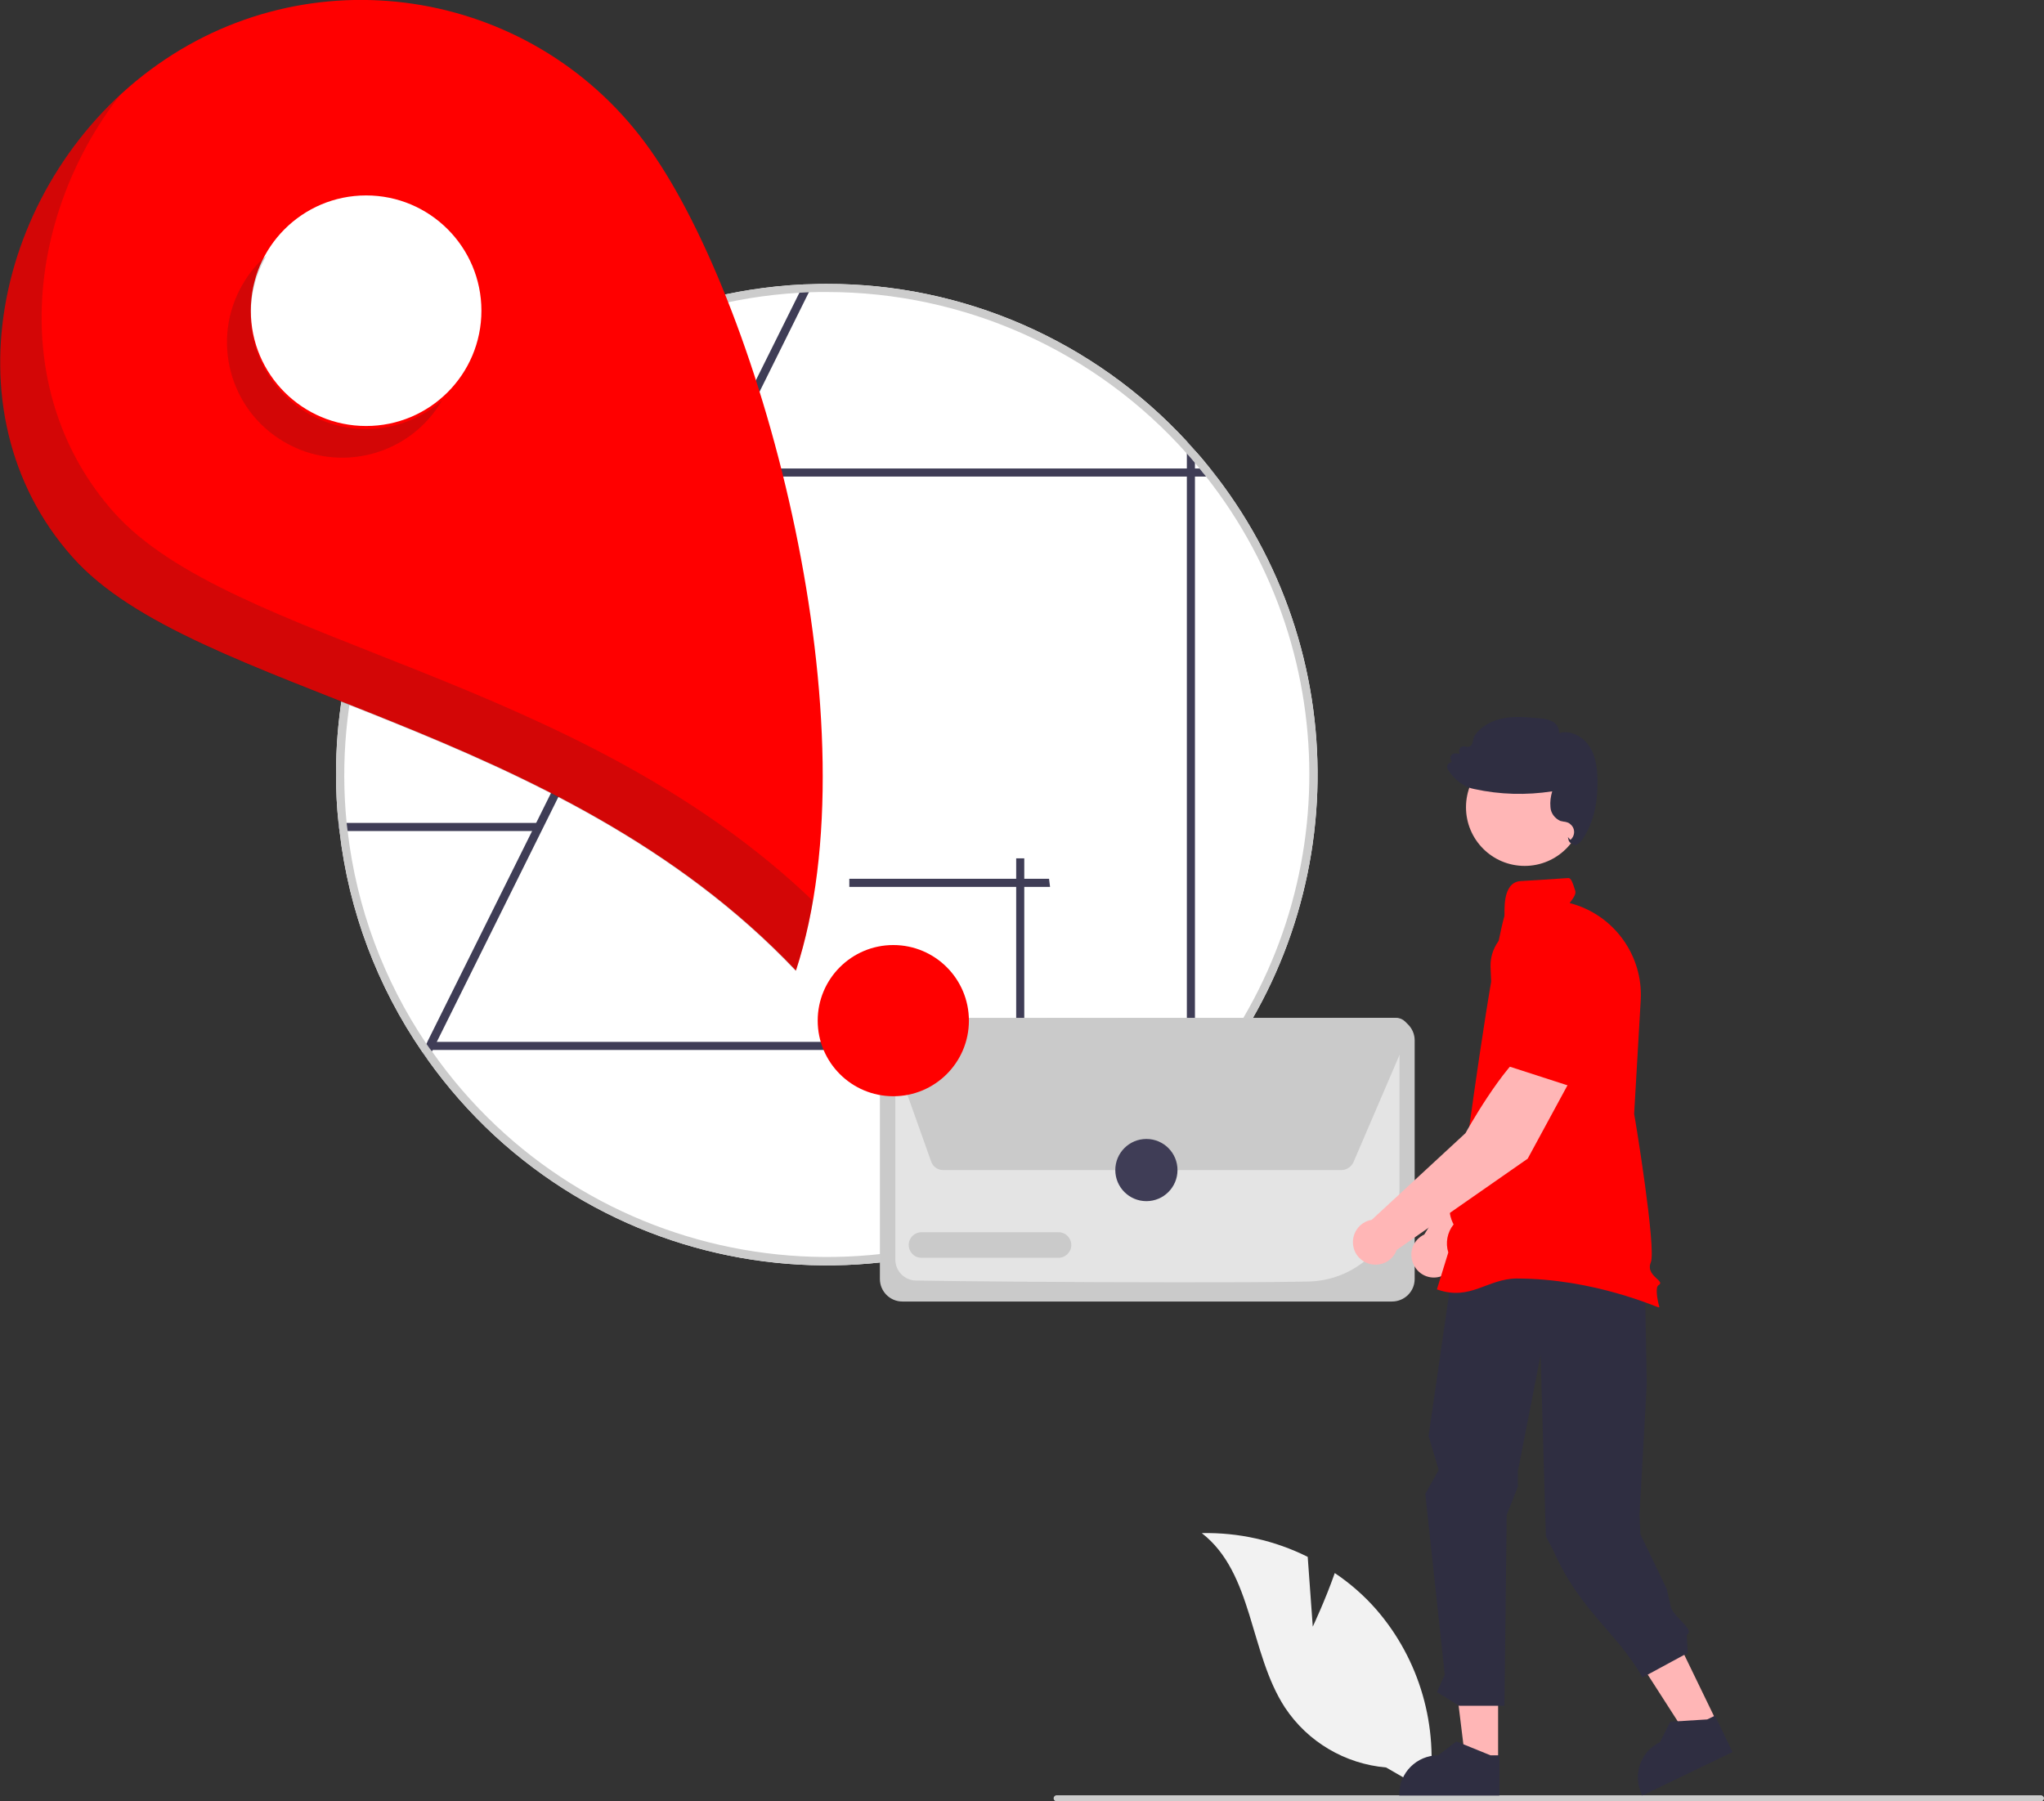 <?xml version="1.0" encoding="utf-8"?>
<!-- Generator: Adobe Illustrator 26.5.0, SVG Export Plug-In . SVG Version: 6.00 Build 0)  -->
<svg version="1.1" id="Layer_1" xmlns="http://www.w3.org/2000/svg" xmlns:xlink="http://www.w3.org/1999/xlink" x="0px" y="0px"
	 viewBox="0 0 808.4 712.5" style="enable-background:new 0 0 808.4 712.5;" xml:space="preserve">
<rect x="0" y="0" width="808.4" height="712.5" fill="#333333" stroke="none"/>
<style type="text/css">
	.st0{fill:#F2F2F2;}
	.st1{fill:#CCCCCC;}
	.st2{fill:#FFFFFF;}
	.st3{fill:#3F3D56;}
	.st4{fill:#CACACA;}
	.st5{fill:#E4E4E4;}
	.st6{fill:#FF0000;}
	.st7{opacity:0.2;fill:#231F20;enable-background:new    ;}
	.st8{fill:#FFB6B6;}
	.st9{fill:#2F2E41;}
</style>
<path class="st0" d="M519.2,643.4l-2-27.6c-13-6.5-27.4-9.7-41.9-9.4c20.4,15.8,18.8,47.4,32.9,69c9,13.6,23.8,22.3,40,23.7l17,9.8
	c3.9-26-3.7-52.5-20.9-72.3c-4.8-5.5-10.3-10.3-16.4-14.4C524.2,632.8,519.2,643.4,519.2,643.4z"/>
<path id="a8455189-ed55-4a18-ae95-69e4c9a5ea4d-52" class="st1" d="M417.9,712.5h389.3c0.7,0,1.2-0.6,1.2-1.2s-0.6-1.2-1.2-1.2
	H417.9c-0.7,0-1.2,0.6-1.2,1.2S417.2,712.5,417.9,712.5L417.9,712.5z"/>
<path class="st2" d="M170,414.8v0.5h0.4C170.3,415.2,170.2,415,170,414.8z M172.9,188.5c-26,33.8-40.1,75.2-40,117.9
	c0,6.5,0.3,12.9,1,19.2c0.1,1.1,0.2,2.2,0.4,3.2c3.6,31.4,14.9,61.4,32.8,87.4c0.7,1,1.4,2,2.1,3c7.7,10.8,16.5,20.8,26.3,29.9
	c78.7,72.6,201.3,67.7,273.9-10.9c1.1-1.2,2.2-2.4,3.2-3.6c61.3-69.4,64.9-172.6,8.5-246.1c-0.8-1.1-1.7-2.2-2.5-3.2
	c-1.9-2.4-3.9-4.8-6-7.1c-1.1-1.2-2.1-2.4-3.2-3.6c-36.7-39.8-88.3-62.4-142.4-62.3c-1.9,0-3.7,0-5.5,0.1c-1.2,0-2.5,0.1-3.7,0.1
	c-55.7,2.6-107.6,29.2-142.3,72.8C174.6,186.3,173.7,187.4,172.9,188.5L172.9,188.5z M170.4,415.3c-0.1-0.2-0.3-0.3-0.4-0.5v0.5
	H170.4z"/>
<path class="st3" d="M168.7,412.8l0.5-1.1l41.2-82.9l0,0l1.6-3.2l0,0l68-137.1l0,0l1.6-3.2l0,0l34.5-69.4l1.6-3.3
	c1.2-0.1,2.5-0.1,3.7-0.1l-1.6,3.3l-34.5,69.6l0,0l-1.6,3.2l0,0l-69.8,140.6l0,0l-41.2,83l-1.6,3.2l-0.3,0.5l-1.6,3.3
	c-0.7-1-1.4-2-2.1-3L168.7,412.8z"/>
<path class="st3" d="M213.2,325.5v3.2h-79c-0.1-1.1-0.3-2.2-0.4-3.2H213.2z"/>
<path class="st3" d="M335.9,350.8v-3.2h79c0.1,1.1,0.3,2.2,0.4,3.2H335.9z"/>
<path class="st3" d="M401.9,339.5h3.2v79c-1.1,0.1-2.2,0.3-3.2,0.4V339.5z"/>
<path class="st3" d="M481.1,188.5c-0.8-1.1-1.7-2.2-2.5-3.2h-6v-7.1c-1.1-1.2-2.1-2.4-3.2-3.6v10.7h-294c-0.9,1.1-1.7,2.2-2.5,3.2
	h296.5v249.6c1.1-1.2,2.2-2.4,3.2-3.6v-246H481.1z"/>
<rect x="170" y="412.1" class="st3" width="301" height="3.2"/>
<path class="st1" d="M170,414.8v0.5h0.4C170.3,415.2,170.2,415,170,414.8z M172.9,188.5c-26,33.8-40.1,75.2-40,117.9
	c0,6.5,0.3,12.9,1,19.2c0.1,1.1,0.2,2.2,0.4,3.2c3.6,31.4,14.9,61.4,32.8,87.4c0.7,1,1.4,2,2.1,3c7.7,10.8,16.5,20.8,26.3,29.9
	c78.7,72.6,201.3,67.7,273.9-10.9c1.1-1.2,2.2-2.4,3.2-3.6c61.3-69.4,64.9-172.6,8.5-246.1c-0.8-1.1-1.7-2.2-2.5-3.2
	c-1.9-2.4-3.9-4.8-6-7.1c-1.1-1.2-2.1-2.4-3.2-3.6c-36.7-39.8-88.3-62.4-142.4-62.3c-1.9,0-3.7,0-5.5,0.1c-1.2,0-2.5,0.1-3.7,0.1
	c-55.7,2.6-107.6,29.2-142.3,72.8C174.6,186.3,173.7,187.4,172.9,188.5L172.9,188.5z M137.5,328.8c-0.1-1.1-0.3-2.2-0.4-3.2
	c-4.9-49.1,9.4-98.3,39.9-137.1c0.9-1.1,1.7-2.2,2.6-3.2c33.8-41.2,83.3-66.4,136.5-69.5c1.2-0.1,2.5-0.1,3.7-0.2
	c2.4-0.1,4.8-0.1,7.2-0.1c54.4,0,106.2,23.2,142.4,63.9c1.1,1.2,2.2,2.5,3.2,3.7c0.6,0.7,1.2,1.4,1.8,2.2c0.9,1.1,1.7,2.2,2.6,3.2
	c56.1,71.2,54.2,172-4.4,241.1c-1,1.3-2.1,2.5-3.2,3.7c-9.8,11.1-21,20.9-33.1,29.4c-86.3,60.4-205.1,39.4-265.5-46.9
	c-0.1-0.2-0.3-0.4-0.4-0.5c-0.1-0.2-0.3-0.3-0.4-0.5c-0.5-0.7-0.9-1.3-1.4-2C151.7,387.7,141,358.9,137.5,328.8L137.5,328.8z
	 M170.4,415.3c-0.1-0.2-0.3-0.3-0.4-0.5v0.5H170.4z"/>
<path class="st4" d="M550.5,514.8H356.9c-4.9,0-8.9-4-8.9-8.9v-94.4c0-4.9,4-8.9,8.9-8.9h193.7c4.9,0,8.9,4,8.9,8.9v94.4
	C559.5,510.8,555.5,514.8,550.5,514.8z"/>
<path class="st5" d="M465.3,507.2c-42.4,0-86.6-0.4-103.1-0.7c-4.5-0.1-8.1-3.8-8.1-8.3v-86.7c0-1.6,1.3-2.9,2.9-2.9h193.6
	c1.6,0,2.9,1.3,2.9,2.9v58.8c-0.1,20-16.1,36.2-36.1,36.6C502,507.2,483.8,507.2,465.3,507.2z"/>
<path class="st4" d="M530.6,462.8H373c-2.1,0-4-1.3-4.7-3.3l-17.8-50c-0.9-2.6,0.4-5.4,3-6.3c0.5-0.2,1.1-0.3,1.7-0.3l197-0.3l0,0
	c2.7,0,5,2.2,5,5c0,0.7-0.1,1.3-0.4,2l-0.3-0.1l0.3,0.1l-21.6,50.3C534.3,461.6,532.5,462.8,530.6,462.8z"/>
<path class="st4" d="M418.7,497.5h-54.3c-2.8,0-5-2.3-5-5.1c0-2.8,2.3-5,5-5h54.3c2.8,0,5,2.3,5,5.1
	C423.7,495.2,421.4,497.5,418.7,497.5z"/>
<circle class="st3" cx="453.4" cy="462.8" r="12.3"/>
<path class="st6" d="M62.4,25.5C125.5-19,212.7-3.8,257.2,59.3s89.1,228.7,57.6,324.6c-94-99.2-238.3-109.5-286.2-163.6
	C-22.7,162.6-0.8,70,62.4,25.5z"/>
<circle id="faf5c3b1-f7bb-4793-8f76-a694569c182e" class="st2" cx="144.8" cy="122.9" r="45.6"/>
<circle id="e618366e-6f5c-4381-83a5-490aecbf791d" class="st6" cx="353.3" cy="403.7" r="29.9"/>
<path class="st7" d="M96,112.4c-12.7,21.7-5.4,49.7,16.4,62.4c21.7,12.7,49.7,5.4,62.4-16.4c-18.9,16.6-47.7,14.7-64.3-4.2
	c-12.9-14.8-15-36.1-5.1-53.1C101.6,104.3,98.5,108.1,96,112.4z"/>
<path class="st7" d="M28.5,220.5c48,54.1,192.3,64.4,286.2,163.6c2.9-9.1,5.2-18.4,6.8-27.8c-94-90.1-230.2-101.5-276.6-153.8
	C3.5,155.8,9.9,86.2,47.3,37.8C-4,85.4-18.5,167.6,28.5,220.5z"/>
<path class="st8" d="M624.6,411.5l-19.4-5.9c-8.4,10.2-15.4,39.6-15.4,39.6l-26.5,43.1c-4.5,2.1-6.4,7.4-4.2,11.9
	c2.1,4.5,7.4,6.4,11.9,4.2c2.9-1.4,4.8-4.2,5.1-7.4l40.1-48.7L624.6,411.5z"/>
<path class="st6" d="M624.3,416.2l3.6-29.3l-8-13.4c-3.2-5.4-9.2-8.4-15.5-7.9l0,0c-8.6,0.8-15.1,8.1-14.9,16.7
	c0.3,12.6,2.3,28.5,10,32.9h0.1L624.3,416.2z"/>
<polygon class="st8" points="679,681.1 667.3,686.7 640.2,644.5 657.3,636.3 "/>
<path class="st9" d="M685.2,693l-35.7,17.2l-0.2-0.5c-3.7-7.7-0.5-16.9,7.2-20.6l0,0l4.1-8.1l14.6-0.9l3.1-1.5L685.2,693z"/>
<polygon class="st8" points="592.5,696.8 579.6,696.8 573.5,647 592.5,647 "/>
<path class="st9" d="M593,710.2h-39.6v-0.5c0-8.5,6.9-15.4,15.4-15.4l0,0l7.2-5.5l13.5,5.5h3.5L593,710.2z"/>
<path class="st9" d="M579.7,466.1L565,568l4,13.4l-5.3,9.5l7.7,71.5l-3.1,6.9l8.8,5.4H595l0.9-75.5l4.4-11.1V582l9-46l2.1,71.7
	l2.9,5.5c10.7,24.3,25.1,32.2,35.3,50.3l17.9-9.7l-0.4-7.2c3.6-1.8-5.4-7.1-6.3-11.1l-1.6-7l-10.4-21.6l-0.4-7.6l2.9-51.8l-1.3-69.7
	l-23.5-17.9L579.7,466.1z"/>
<circle class="st8" cx="603" cy="319.3" r="23.2"/>
<path class="st6" d="M568.6,510.1l-0.3-0.1l4.5-14.6c-1.2-3.8-0.4-8,2.1-11.1c-0.7-1.3-3.7-7.2,1.2-12.3c-0.3-1.5-1.8-10.2,3.4-14.4
	c0,0,9.9-75.4,15.5-95.3c0.2-1.5-1.1-13.3,6.4-13.8c4-0.2,9.9-0.6,18.8-1.2c1.2-0.1,1.8,1.9,2.8,5c0.7,2.1-2.9,5.1-2,5h0.1h0.1
	c17.1,4.6,28.7,20.6,27.7,38.3l-2.6,45c0.4,1.8,8.8,53.2,6.6,58.7c-1.3,3.1,0.9,5.1,2.4,6.5c0.8,0.7,1.4,1.3,1.3,1.8
	c-0.1,0.3-0.3,0.6-0.6,0.7c-1.4,0.7-0.6,5.5,0.2,8.4l0.1,0.3l-0.3,0.1c-0.3,0.2-25.5-11.4-56.2-11.4
	C588.2,505.8,581.6,514.6,568.6,510.1z"/>
<path class="st9" d="M621.4,333.6c-0.5-0.3-0.8-0.7-1-1.2l-0.3-1.3l1,1.1c1.7-1.4,2-4,0.5-5.7c-0.5-0.5-1-1-1.7-1.2
	c-0.4-0.1-0.9-0.3-1.4-0.3c-0.5-0.1-1-0.2-1.4-0.3c-2.2-1-3.8-3.1-3.9-5.5c-0.2-2.1,0.1-4.2,0.7-6.2c-10.3,1.6-20.7,1.3-30.8-0.9
	c-1.6-0.3-3.1-0.9-4.4-1.7c-2.5-1.5-4.6-3.6-6.1-6.1c-0.4-0.7-0.3-1.6,0.2-2.2c0.4-0.4,0.9-0.6,1.4-0.6l-0.4-1
	c-0.4-1,0.1-2.1,1.1-2.4c0.3-0.1,0.7-0.1,1-0.1l1.3,0.2l-0.1-0.9c-0.2-1,0.6-2,1.6-2.1c0.3,0,0.6,0,0.9,0.1c1.1,0.4,2.3-0.1,2.7-1.2
	c0-0.1,0.1-0.2,0.1-0.3l0.5-2.2v-0.1c2.2-3.7,6.5-6.4,11.7-7.4c4.7-0.9,9.4-0.4,14,0c2,0,3.9,0.5,5.6,1.4c1.6,0.9,2.5,2.7,2.4,4.5
	c4.5-1.4,9.4,1.4,11.8,4.9c2.9,4.2,3.3,9.4,3.4,13.5c0.2,9.7-1.8,17.5-5.9,23.5c-0.6,1-1.5,1.8-2.5,2.3c-0.3,0.1-0.6,0.1-0.8,0.1
	C622.2,333.9,621.8,333.8,621.4,333.6z"/>
<path class="st8" d="M622.2,425.1l-17.1-10.9c-10.9,7.5-25.5,34-25.5,34l-37.1,34.3c-4.9,0.8-8.1,5.5-7.3,10.3
	c0.8,4.9,5.5,8.1,10.3,7.3c3.2-0.5,5.8-2.7,6.9-5.7l51.8-36.1L622.2,425.1z"/>
<path class="st6" d="M620.6,429.5l11.4-27.3l-4.1-15.1c-1.7-6-6.6-10.6-12.8-11.8l0,0c-8.5-1.6-16.7,3.7-18.9,12.1
	c-3.1,12.2-5.5,28.1,0.8,34.4l0.1,0.1L620.6,429.5z"/>
</svg>
